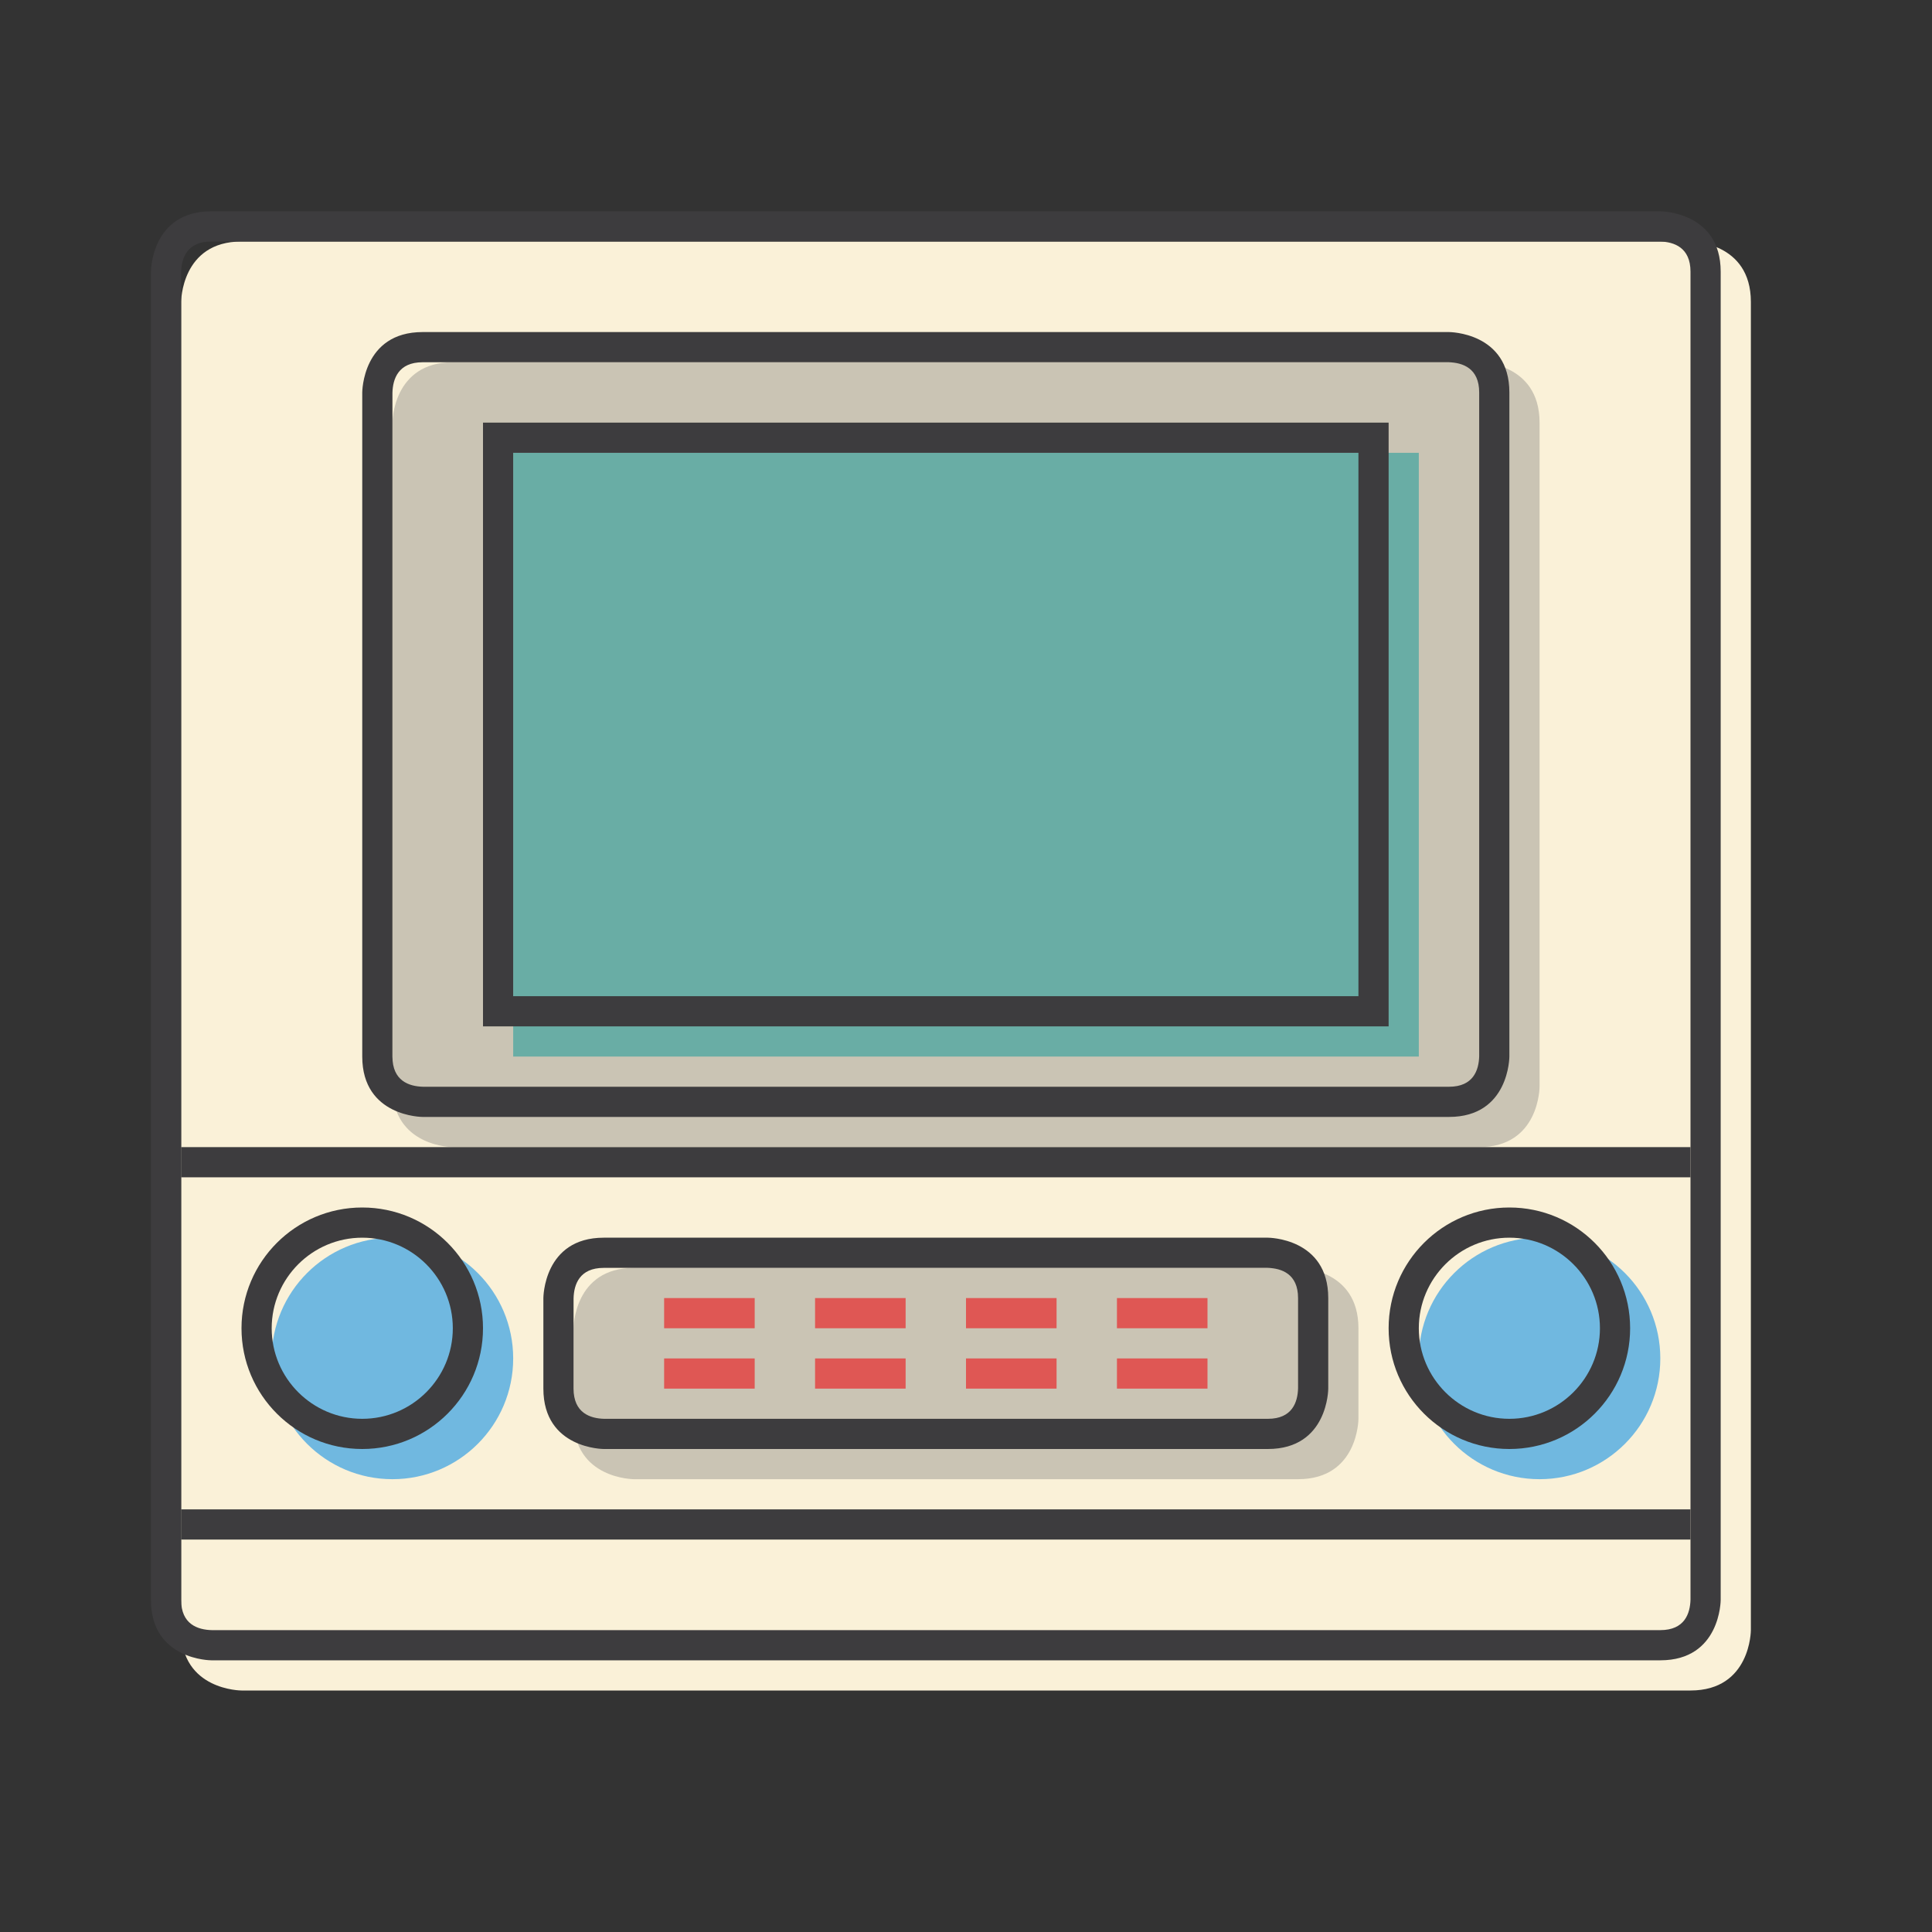 <?xml version="1.0" encoding="utf-8"?>
<!-- Generator: Adobe Illustrator 16.0.0, SVG Export Plug-In . SVG Version: 6.00 Build 0)  -->
<!DOCTYPE svg PUBLIC "-//W3C//DTD SVG 1.1//EN" "http://www.w3.org/Graphics/SVG/1.1/DTD/svg11.dtd">
<svg version="1.1" id="Capa_1" xmlns="http://www.w3.org/2000/svg" xmlns:xlink="http://www.w3.org/1999/xlink" x="0px" y="0px"
	 width="64px" height="64px" viewBox="0 0 64 64" enable-background="new 0 0 64 64" xml:space="preserve">
<rect x="0" y="0" width="64" height="64" fill="#333333" stroke="none"/>
<g>
	<g>
		<path fill="#FAF1D8" d="M6,10c0,0,0-2,2-2h48c0,0,2,0,2,2v44c0,0,0,2-2,2H8c0,0-2,0-2-2S6,10,6,10z"/>
	</g>
</g>
<g>
	<path fill="#3D3C3E" d="M54.992,8C55.453,8.013,56,8.197,56,9v43.988C55.988,53.45,55.806,54,55,54H7.012
		C6.55,53.988,6,53.806,6,53V9.012C6.012,8.55,6.195,8,7,8H54.992 M55,7H7C5,7,5,9,5,9s0,42,0,44s2,2,2,2h48c2,0,2-2,2-2V9
		C57,7,55,7,55,7L55,7z"/>
</g>
<g opacity="0.35">
	<path fill="#707070" d="M13,14c0,0,0-2,2-2h34c0,0,2,0,2,2v22c0,0,0,2-2,2s-34,0-34,0s-2,0-2-2S13,14,13,14z"/>
</g>
<g>
	<path fill="#3D3C3E" d="M47.992,12C48.453,12.013,49,12.197,49,13v21.988C48.988,35.45,48.806,36,48,36H14.012
		C13.55,35.988,13,35.806,13,35V13.012C13.012,12.55,13.195,12,14,12H47.992 M48,11H14c-2,0-2,2-2,2s0,20,0,22s2,2,2,2s32,0,34,0
		s2-2,2-2V13C50,11,48,11,48,11L48,11z"/>
</g>
<g>
	<rect x="17" y="15" fill="#69ADA5" width="30" height="20"/>
</g>
<g>
	<path fill="#3D3C3E" d="M45,15v18H17V15H45 M46,14H16v20h30V14L46,14z"/>
</g>
<rect x="6" y="38" fill="#3D3C3E" width="50" height="1"/>
<rect x="6" y="50" fill="#3D3C3E" width="50" height="1"/>
<g>
	<circle fill="#70B8E0" cx="13" cy="45" r="4"/>
</g>
<g>
	<circle fill="#70B8E0" cx="51" cy="45" r="4"/>
</g>
<g>
	<path fill="#3D3C3E" d="M12,41c1.654,0,3,1.346,3,3s-1.346,3-3,3s-3-1.346-3-3S10.346,41,12,41 M12,40c-2.209,0-4,1.791-4,4
		s1.791,4,4,4s4-1.791,4-4S14.209,40,12,40L12,40z"/>
</g>
<g>
	<path fill="#3D3C3E" d="M50,41c1.654,0,3,1.346,3,3s-1.346,3-3,3s-3-1.346-3-3S48.346,41,50,41 M50,40c-2.209,0-4,1.791-4,4
		s1.791,4,4,4s4-1.791,4-4S52.209,40,50,40L50,40z"/>
</g>
<g opacity="0.35">
	<path fill="#707070" d="M19,44c0,0,0-2,2-2h22c0,0,2,0,2,2v3c0,0,0,2-2,2s-22,0-22,0s-2,0-2-2V44z"/>
</g>
<g>
	<path fill="#3D3C3E" d="M41.992,42C42.453,42.013,43,42.197,43,43v2.988C42.988,46.45,42.806,47,42,47H20.012
		C19.55,46.988,19,46.806,19,46v-2.988C19.012,42.55,19.195,42,20,42H41.992 M42,41H20c-2,0-2,2-2,2v3c0,2,2,2,2,2s20,0,22,0
		s2-2,2-2v-3C44,41,42,41,42,41L42,41z"/>
</g>
<rect x="22" y="43" fill="#DF5754" width="3" height="1"/>
<rect x="27" y="43" fill="#DF5754" width="3" height="1"/>
<rect x="32" y="43" fill="#DF5754" width="3" height="1"/>
<rect x="37" y="43" fill="#DF5754" width="3" height="1"/>
<rect x="22" y="45" fill="#DF5754" width="3" height="1"/>
<rect x="27" y="45" fill="#DF5754" width="3" height="1"/>
<rect x="32" y="45" fill="#DF5754" width="3" height="1"/>
<rect x="37" y="45" fill="#DF5754" width="3" height="1"/>
</svg>
